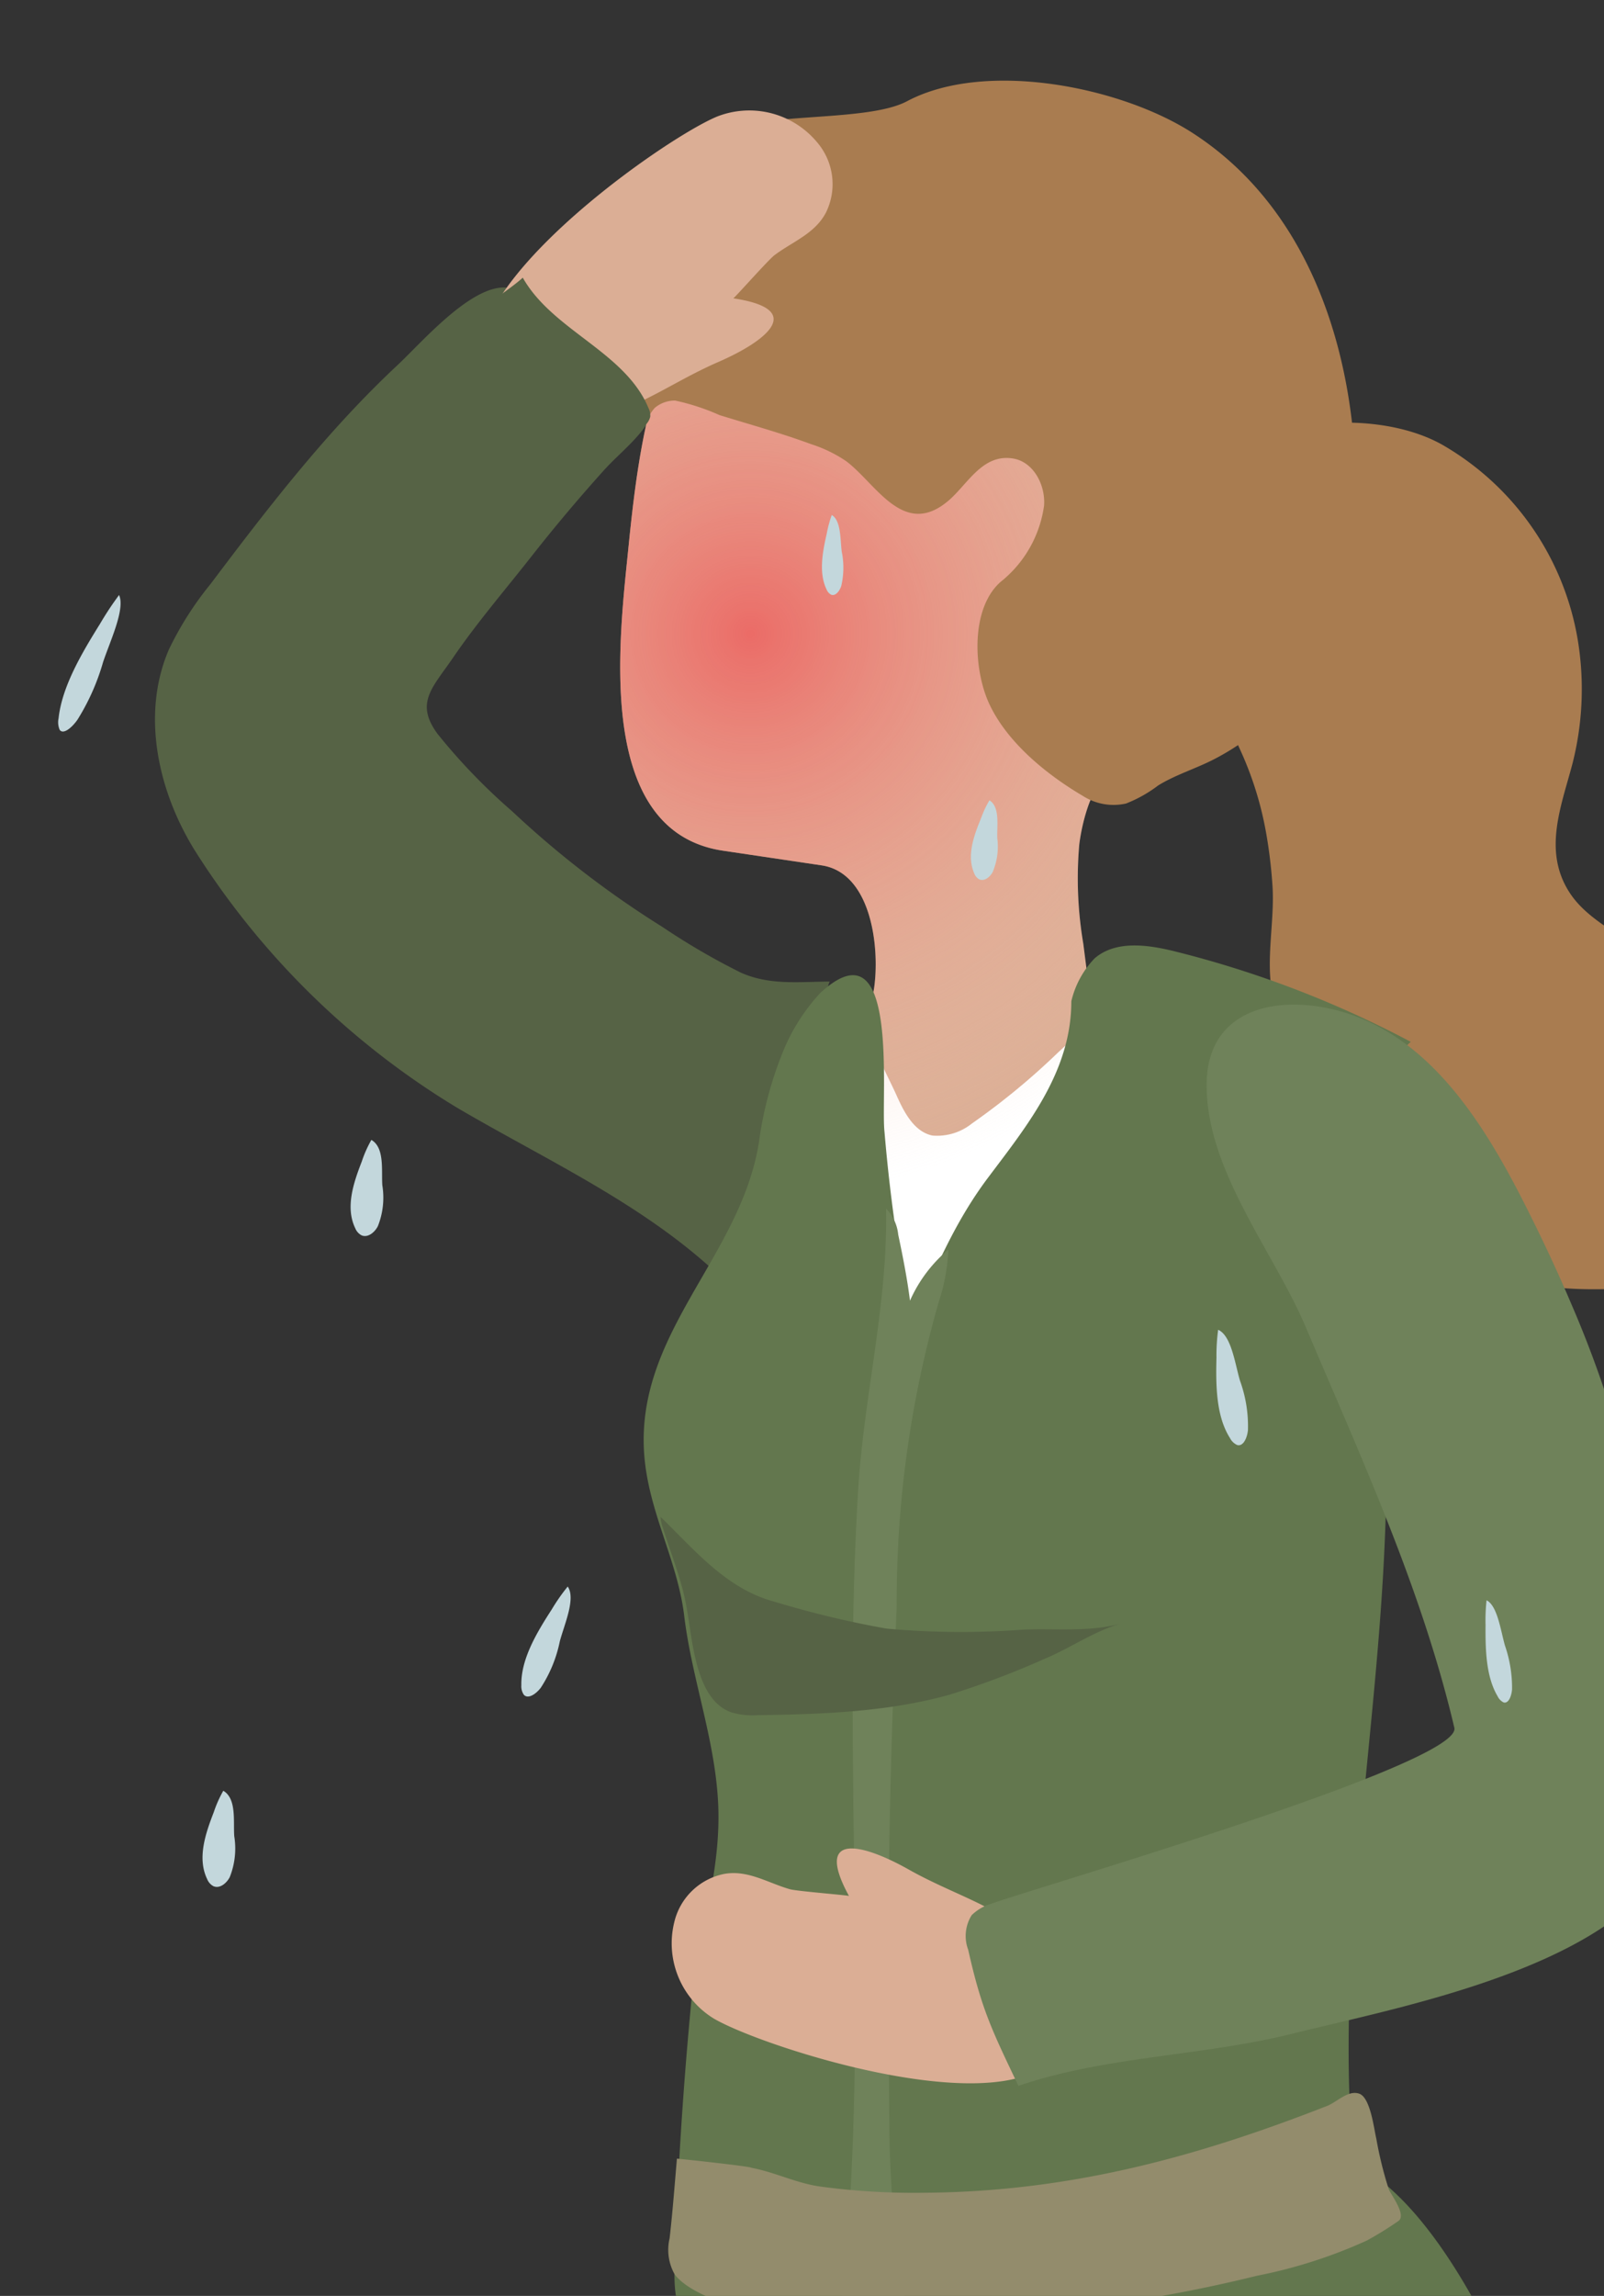 <svg id="fa832dc4-0ca6-47ac-9e84-accd2813d3f9" data-name="Layer 1" xmlns="http://www.w3.org/2000/svg" xmlns:xlink="http://www.w3.org/1999/xlink" viewBox="0 0 137.65 196.943"><rect x="0" y="0" width="137.65" height="196.943" fill="#333333" stroke="none"/><defs><style>.b9151e44-1fff-449d-813e-29f343e81388{fill:none;}.e666123c-31ed-4c65-bb80-a8f524ce9157{clip-path:url(#b654829c-ee5a-42ac-9fc0-007490381f1f);}.aa351e10-794c-49c4-b108-96dde5b146a2{fill:#a97c50;}.ab2bca5e-046e-4c1a-a8f2-1a7e36ada955{fill:#566345;}.a2bfe816-425b-4e78-ac31-192a33b54521{fill:#63774e;}.b50dcf96-b90d-498a-9bae-2659be5d2cf2{fill:#dbae95;}.bb98a9e9-ba1f-4a71-a86c-8b977e6d5e66{fill:#fff;}.e38498dd-4256-4a4a-82af-495768d52a88{fill:url(#a7fc25b7-767e-4ccf-9ac7-9dad5e759118);}.bf2ebbe9-fd29-404d-b06b-d5faf7cca150{fill:#6f825a;}.b0488624-0976-42a3-ad8b-9931b609ef5b{fill:#938c6c;}.b470a43b-18c9-42fb-941c-4f738f971a99{fill:#c3d7dc;}</style><clipPath id="b654829c-ee5a-42ac-9fc0-007490381f1f"><rect class="b9151e44-1fff-449d-813e-29f343e81388" x="-2.098" y="5.734" width="139.846" height="191.209"/></clipPath><radialGradient id="a7fc25b7-767e-4ccf-9ac7-9dad5e759118" cx="64.399" cy="54.375" r="48.366" gradientUnits="userSpaceOnUse"><stop offset="0" stop-color="#ef5b5b" stop-opacity="0.8"/><stop offset="1" stop-color="#f6d2ba" stop-opacity="0"/></radialGradient></defs><title>Artboard 23 copy 2</title><g class="e666123c-31ed-4c65-bb80-a8f524ce9157"><path class="aa351e10-794c-49c4-b108-96dde5b146a2" d="M108.65,71.425a29.292,29.292,0,0,0-2.065-6.761c-3.082-6.934-8.607-14.573-4.319-22.243,3.723-6.659,15.509-7.673,21.533-4.255a23.851,23.851,0,0,1,11.636,16.953,25.929,25.929,0,0,1-.484,10.359c-.957,3.653-2.579,7.52-.247,11.101,1.895,2.91,5.781,3.972,7.816,6.786,2.796,3.866,1.24,9.731,4.122,13.532,1.846,2.435,5.213,3.551,6.575,6.287,1.512,3.036,1.241,7.536,1.441,10.839-.077-1.28-6.298-4.014-7.545-4.203-2.162-.327-4.676.544-6.864.664-5.361.294-11.952.294-15.806-4.095-2.961-3.372-3.33-8.476-6.375-11.773-2.271-2.457-5.792-3.626-7.671-6.394-2.473-3.643-.916-8.231-1.2-12.283A41.364,41.364,0,0,0,108.65,71.425Z"/><path class="ab2bca5e-046e-4c1a-a8f2-1a7e36ada955" d="M64.721,112.616c1.316-.96,1.71-2.718,2.009-4.319.363-1.941,4.069-24.098,4.492-24.101-2.707.022-5.18.329-7.631-.758A58.57,58.57,0,0,1,56.863,79.523a83.014,83.014,0,0,1-12.919-9.938A51.307,51.307,0,0,1,37.549,62.952c-1.961-2.672-.443-3.941,1.337-6.545,2.063-3.019,4.456-5.793,6.712-8.666q3-3.82,6.255-7.43c1.723-1.912,4.528-3.797,4.559-6.613a6.49,6.49,0,0,1-3.653-1.555c-2.414-1.828-6.264-7.318-9.37-7.48-3.034-.159-7.236,4.751-9.263,6.645C28.082,36.95,23.021,43.521,18.061,50.106a28.214,28.214,0,0,0-3.55,5.571c-2.428,5.577-.961,12.235,2.276,17.385a68.583,68.583,0,0,0,22.454,21.968C48.106,100.233,58.014,104.521,64.721,112.616Z"/><path class="ab2bca5e-046e-4c1a-a8f2-1a7e36ada955" d="M101.049,202.205c-.991.97-.847,6.227-1.027,7.546-.72,5.271-1.508,10.537-2.506,15.776-.772,4.058-.989,8.948-3.062,12.615-2.21,3.909-5.856,6.403-7.907,10.44-2.737,5.386-4.665,11.413-6.631,17.114a244.468,244.468,0,0,0-9.146,34.514,39.167,39.167,0,0,0-.912,8.446,53.597,53.597,0,0,0,.968,7.189,103.854,103.854,0,0,1-2.289,44.367,104.024,104.024,0,0,1-8.333,21.199c-1.242,2.356-3.105,7.487-5.225,9.065-4.374,3.257-19.018.724-23.735-.97a168.104,168.104,0,0,0,5.515-18.196A155.353,155.353,0,0,0,40.883,324.147c-.59-8.876-1.14-16.421.251-25.313q3.694-23.621,8.566-47.029c3.486-16.74,4.97-33.059,7.454-50.04a7.902,7.902,0,0,1,1.417-4.106c3.803-4.445,13.864,1.062,17.858,2.283C84.327,202.356,92.885,201.864,101.049,202.205Z"/><path class="a2bfe816-425b-4e78-ac31-192a33b54521" d="M105.432,188.335c13.34-14.628,26.426,18.181,28.193,27.207,2.039,10.416-.853,20.571-.529,30.915.341,10.893-3.764,33.25,3.459,41.78,3.678,4.343,10.586,7.698,15.029,11.526a167.846,167.846,0,0,1,14.342,13.927c17.062,18.669,30.3,41.56,36.674,66.12-3.15.876-6.191,3.397-9.502,4.56-3.942,1.384-8.099,2.174-11.657,4.484,5.138-3.336-24-36.537-26.777-39.587-8.208-9.013-16.488-18.178-27.217-23.819-9.707-5.104-19.437-11.598-24.237-21.853a62.477,62.477,0,0,1-3.738-11.901c-3.532-14.588-8.686-27.817-13.983-41.849-1.842-4.881-3.691-6.841-7.223-10.189-3.565-3.378-5.494-8.117-7.5-12.555a211.5,211.5,0,0,1-11.702-32.852,41.556,41.556,0,0,1,20.723,4.911"/><path class="b50dcf96-b90d-498a-9bae-2659be5d2cf2" d="M54.815,39.825c1.62-10.112,5.182-18.895,16.745-22.409,5.94-1.806,12.44-1.064,18.272,1.065a22.957,22.957,0,0,1,8.761,5.288c3.095,3.196,4.722,7.56,5.534,11.934,1.544,8.317,1.528,20.314-3.652,27.476-1.256,1.736-3.206,1.449-4.754,2.48-1.95,1.299-2.812,4.577-3.098,6.737a33.48,33.48,0,0,0,.345,8.573c.206,1.622.417,3.244.617,4.867.181,1.467-.174,3.232.069,4.597.428,2.412,1.959,3.862,1.511,6.647-.768,4.783-4.981,9.538-8.269,12.877a15.857,15.857,0,0,1-6.306,4.275,1.99,1.99,0,0,1-1.292.078,2.159,2.159,0,0,1-.967-1.007,48.306,48.306,0,0,1-5.487-13.47c-.696-2.903-1.133-6.001-.252-8.915.659-2.182,2.104-3.922,2.428-6.221.483-3.433-.239-9.831-4.515-10.467l-8.454-1.257c-11.108-1.652-8.895-18.251-8.11-26.102C54.179,44.485,54.447,42.121,54.815,39.825Z"/><path class="bb98a9e9-ba1f-4a71-a86c-8b977e6d5e66" d="M73.374,87.088c1.193.091,1.368,1.747,1.65,2.591.495,1.48,1.308,2.922,1.946,4.348.645,1.44,1.5,3.058,3.045,3.38A4.783,4.783,0,0,0,83.418,96.366a60.993,60.993,0,0,0,7.365-6.068c.361-.319,5.047-4.794,5.297-4.281,1.685,3.455.562,8.022.662,11.735q.166,6.144.233,12.29c.092,8.111.066,16.222-.033,24.332-.099,8.114-.273,16.228-.472,24.34-.053,2.152.124,24.042-.626,24.183a96.152,96.152,0,0,1-32.785.476q-.23-10.707-.053-21.417.466-28.178,3.743-56.216A66.945,66.945,0,0,1,69.203,92.894c.49-1.519,1.54-4.394,2.871-5.33A2.065,2.065,0,0,1,73.374,87.088Z"/><path class="e38498dd-4256-4a4a-82af-495768d52a88" d="M54.815,39.825c1.62-10.112,5.182-18.895,16.745-22.409,5.94-1.806,12.44-1.064,18.272,1.065a22.957,22.957,0,0,1,8.761,5.288c3.095,3.196,4.722,7.56,5.534,11.934,1.544,8.317,1.528,20.314-3.652,27.476-1.256,1.736-3.206,1.449-4.754,2.48-1.95,1.299-2.812,4.577-3.098,6.737a33.48,33.48,0,0,0,.345,8.573c.206,1.622.417,3.244.617,4.867.181,1.467-.174,3.232.069,4.597.428,2.412,1.959,3.862,1.511,6.647-.768,4.783-4.981,9.538-8.269,12.877a15.857,15.857,0,0,1-6.306,4.275,1.99,1.99,0,0,1-1.292.078,2.159,2.159,0,0,1-.967-1.007,48.306,48.306,0,0,1-5.487-13.47c-.696-2.903-1.133-6.001-.252-8.915.659-2.182,2.104-3.922,2.428-6.221.483-3.433-.239-9.831-4.515-10.467l-8.454-1.257c-11.108-1.652-8.895-18.251-8.11-26.102C54.179,44.485,54.447,42.121,54.815,39.825Z"/><path class="a2bfe816-425b-4e78-ac31-192a33b54521" d="M121.066,89.369a89.014,89.014,0,0,0-20.227-7.756c-2.337-.582-5.093-.977-6.912.603a7.93,7.93,0,0,0-1.989,3.67c-0,6.022-3.765,10.634-7.138,15.121-2.956,3.933-4.623,8.057-6.563,12.473a144.275,144.275,0,0,1-2.333-16.396c-.343-2.993,1.356-18.236-5.509-11.909a16.578,16.578,0,0,0-3.263,5.191,31.816,31.816,0,0,0-1.999,7.592c-1.601,10.152-11.179,16.748-9.75,27.771.583,4.498,2.793,8.415,3.333,12.878.646,5.337,2.579,10.392,2.899,15.819.365,6.19-1.742,11.504-2.313,17.514q-1.06,11.159-1.41,22.37c-.061,1.959.028,4.222,1.569,5.433,1.46,1.147,3.545.813,5.371.475,9.918-1.834,19.38-.282,29.217-1.042a162.993,162.993,0,0,0,23.589-3.721c-4.571-21.574.424-42.593,1.232-64.098l1.555-41.4"/><path class="aa351e10-794c-49c4-b108-96dde5b146a2" d="M91.878,67.626c-2.787-1.801-5.611-4.298-6.986-7.254-1.348-2.9-1.637-8.165.985-10.466a10.132,10.132,0,0,0,3.721-6.533c.132-1.758-.894-3.738-2.632-4.037-2.654-.457-3.915,2.205-5.583,3.62-3.851,3.267-6.191-1.476-8.781-3.407a11.797,11.797,0,0,0-3.028-1.46c-2.562-.946-5.212-1.674-7.821-2.479a19.238,19.238,0,0,0-3.812-1.249,2.664,2.664,0,0,0-1.712.595c-.262.2-1.111,1.659-1.262,1.673-1.408.132-1.983-5.792-2.066-6.845a22.466,22.466,0,0,1,.598-7.346,16.888,16.888,0,0,1,8.851-11.187c3.366-1.628,12.135-.786,15.485-2.566,6.695-3.556,18.299-1.275,24.483,2.705C111.99,17.616,115.894,29.127,116.323,40.14c.182,4.672-.075,10.351-1.871,14.729-1.693,4.127-6.559,8.444-10.547,10.4-1.493.732-3.102,1.237-4.518,2.109a11.369,11.369,0,0,1-2.758,1.549,4.878,4.878,0,0,1-3.71-.659C92.575,68.066,92.227,67.851,91.878,67.626Z"/><path class="bf2ebbe9-fd29-404d-b06b-d5faf7cca150" d="M77.996,120.799q.052-.441.106-.879c.634-5.107.068-8.874-1.02-14.016a3.688,3.688,0,0,0-1.042-2.228c.155,8.222-1.899,16.017-2.395,24.117-1.435,23.423,1.096,46.762-1.464,70.121a.897.897,0,0,0,.078.604.862.862,0,0,0,.602.291,6.928,6.928,0,0,0,3.035-.174,1.169,1.169,0,0,0,.666-.384,1.239,1.239,0,0,0,.166-.644c.31-4.769-.359-9.795-.4-14.599-.064-7.518-.129-15.036-.039-22.554.09-7.588.338-15.174.665-22.756a93.126,93.126,0,0,1,3.617-26.06,16.148,16.148,0,0,0,.812-4.449,12.14,12.14,0,0,0-3.934,6.222,30.092,30.092,0,0,0-1.192-8.712"/><path class="bf2ebbe9-fd29-404d-b06b-d5faf7cca150" d="M77.827,200.076a228.627,228.627,0,0,0,2.275,28.571c-4.465-8.977-5.614-19.184-6.695-29.152a4.268,4.268,0,0,1,.073-1.861,2.619,2.619,0,0,1,3.77-1.076,3.986,3.986,0,0,1,1.541,3.97"/><path class="b0488624-0976-42a3-ad8b-9931b609ef5b" d="M118.107,183.435a32.699,32.699,0,0,0,1.07,4.35c.238.559,1.561,2.248.814,2.742a29.374,29.374,0,0,1-2.699,1.668,42.529,42.529,0,0,1-9.433,3.02q-5.763,1.425-11.684,2.305A127.382,127.382,0,0,1,72.851,198.819a58.927,58.927,0,0,1-8.051-.547c-2.052-.36-5.78-1.599-6.921-3.209a4.295,4.295,0,0,1-.416-3.063c.261-2.272.435-4.599.628-6.831.514.035,6.401.674,6.401.784,1.998.375,3.824,1.307,5.845,1.6a59.883,59.883,0,0,0,8.991.541c12.52-.088,23.396-3.083,34.557-7.447.836-.327,1.823-1.399,2.776-1.046C117.62,179.957,117.918,182.683,118.107,183.435Z"/><path class="ab2bca5e-046e-4c1a-a8f2-1a7e36ada955" d="M76.184,139.71a70.802,70.802,0,0,0,11.571.082c2.82-.125,5.715.234,8.473-.534-2.327.648-4.387,2.129-6.582,3.033a73.213,73.213,0,0,1-8.194,3.091c-5.32,1.476-10.906,1.663-16.393,1.744a6.458,6.458,0,0,1-2.331-.252c-2.003-.735-2.751-3.13-3.183-5.22-.365-1.768-.505-3.622-.972-5.362-.466-1.738-1.124-3.458-1.67-5.176a3.671,3.671,0,0,1-.218-1.002c2.905,2.823,5.654,6.171,9.724,7.263a83.21,83.21,0,0,0,9.558,2.304Q76.076,139.697,76.184,139.71Z"/><path class="b50dcf96-b90d-498a-9bae-2659be5d2cf2" d="M89.998,168.391c-2.568-4.521-7.238-5.331-12.016-8.025-3.79-2.137-8.217-3.401-5.125,2.272-.035-.065-4.464-.408-5.074-.582-1.882-.537-3.586-1.671-5.621-1.315a5.518,5.518,0,0,0-4.307,4.18,7.567,7.567,0,0,0,3.409,8.235c4.639,2.716,29.251,10.509,30.269.855a6.747,6.747,0,0,0-.263-2.418A13.335,13.335,0,0,0,89.998,168.391Z"/><path class="bf2ebbe9-fd29-404d-b06b-d5faf7cca150" d="M134.798,111.745a95.203,95.203,0,0,1,5.815,18.238c1.557,7.636,2.834,15.329,3.747,23.051,1.707,14.422-22.671,18.717-33.389,21.401-7.756,1.942-16.02,1.918-23.572,4.489-2.284-4.788-3.166-6.559-4.311-11.672a3.355,3.355,0,0,1,.3-2.973,4.107,4.107,0,0,1,1.76-1.002c3.546-1.301,40.387-11.973,39.659-15.071-2.788-11.857-7.972-23.118-12.763-34.393-2.772-6.522-8.534-13.406-8.494-20.801.033-6.126,5.384-7.605,10.529-6.499,8.441,1.813,13.357,9.994,16.948,17.135C132.363,106.302,133.63,109,134.798,111.745Z"/><path class="b50dcf96-b90d-498a-9bae-2659be5d2cf2" d="M47.998,35.789c5.155.68,8.619-2.556,13.65-4.74,3.991-1.733,7.67-4.502,1.28-5.458.073.011,3.019-3.314,3.526-3.695,1.564-1.177,3.496-1.851,4.44-3.689a5.518,5.518,0,0,0-.735-5.957A7.567,7.567,0,0,0,61.534,10c-4.965,2.061-26.029,16.987-18.945,23.623a6.747,6.747,0,0,0,2.087,1.249A13.335,13.335,0,0,0,47.998,35.789Z"/><path class="b470a43b-18c9-42fb-941c-4f738f971a99" d="M70.95,45.767c-.36,1.578-.702,3.365-.025,4.777a.899.899,0,0,0,.391.464c.374.159.735-.298.88-.751a6.849,6.849,0,0,0,.04-2.933c-.136-1.03-.05-2.677-.857-3.147A10.12,10.12,0,0,0,70.95,45.767Z"/><path class="b470a43b-18c9-42fb-941c-4f738f971a99" d="M84.199,70.166c-.627,1.515-1.256,3.239-.598,4.74a.979.979,0,0,0,.423.518c.437.212.934-.189,1.163-.617a5.601,5.601,0,0,0,.397-2.906c-.044-1.043.257-2.666-.673-3.25A8.666,8.666,0,0,0,84.199,70.166Z"/><path class="b470a43b-18c9-42fb-941c-4f738f971a99" d="M104.393,116.458c-.059,2.36-.043,5.017,1.167,6.91a1.286,1.286,0,0,0,.611.585c.512.148.855-.592.924-1.278a11.448,11.448,0,0,0-.685-4.247c-.43-1.459-.735-3.858-1.873-4.36A16.554,16.554,0,0,0,104.393,116.458Z"/><path class="b470a43b-18c9-42fb-941c-4f738f971a99" d="M127.485,139.384c-.018,2.085.03,4.433,1.036,6.121a1.135,1.135,0,0,0,.504.524c.418.137.687-.512.734-1.118a11.081,11.081,0,0,0-.611-3.762c-.368-1.295-.646-3.419-1.577-3.877A15.833,15.833,0,0,0,127.485,139.384Z"/><path class="b470a43b-18c9-42fb-941c-4f738f971a99" d="M47.348,138.057c-1.282,1.983-2.653,4.258-2.609,6.504a1.286,1.286,0,0,0,.217.818c.36.393,1.038-.059,1.455-.608a11.448,11.448,0,0,0,1.631-3.981c.394-1.469,1.386-3.675.677-4.697A16.555,16.555,0,0,0,47.348,138.057Z"/><path class="b470a43b-18c9-42fb-941c-4f738f971a99" d="M31.049,99.627c-.715,1.843-1.426,3.938-.565,5.726a1.192,1.192,0,0,0,.537.61c.544.242,1.138-.256,1.405-.779a6.624,6.624,0,0,0,.384-3.511c-.091-1.254.22-3.218-.94-3.893A10.302,10.302,0,0,0,31.049,99.627Z"/><path class="b470a43b-18c9-42fb-941c-4f738f971a99" d="M18.341,155.459c-.715,1.843-1.426,3.938-.565,5.726a1.192,1.192,0,0,0,.537.61c.544.242,1.138-.256,1.405-.779a6.624,6.624,0,0,0,.384-3.511c-.091-1.254.22-3.218-.94-3.893A10.303,10.303,0,0,0,18.341,155.459Z"/><path class="b470a43b-18c9-42fb-941c-4f738f971a99" d="M8.573,53.53c-1.561,2.504-3.255,5.369-3.547,8.09a1.661,1.661,0,0,0,.091.975c.296.449,1.033-.152,1.526-.85a19.269,19.269,0,0,0,2.204-4.954c.608-1.813,1.917-4.565,1.37-5.749A26.979,26.979,0,0,0,8.573,53.53Z"/><path class="ab2bca5e-046e-4c1a-a8f2-1a7e36ada955" d="M44.862,23.818c2.579,4.559,8.789,6.355,10.793,11.194a1.41,1.41,0,0,1,.146.739,1.518,1.518,0,0,1-.471.764A34.235,34.235,0,0,1,36.524,46.595c.547-.095-.51-13.207-.65-14.311C35.575,29.941,43.071,25.484,44.862,23.818Z"/></g></svg>